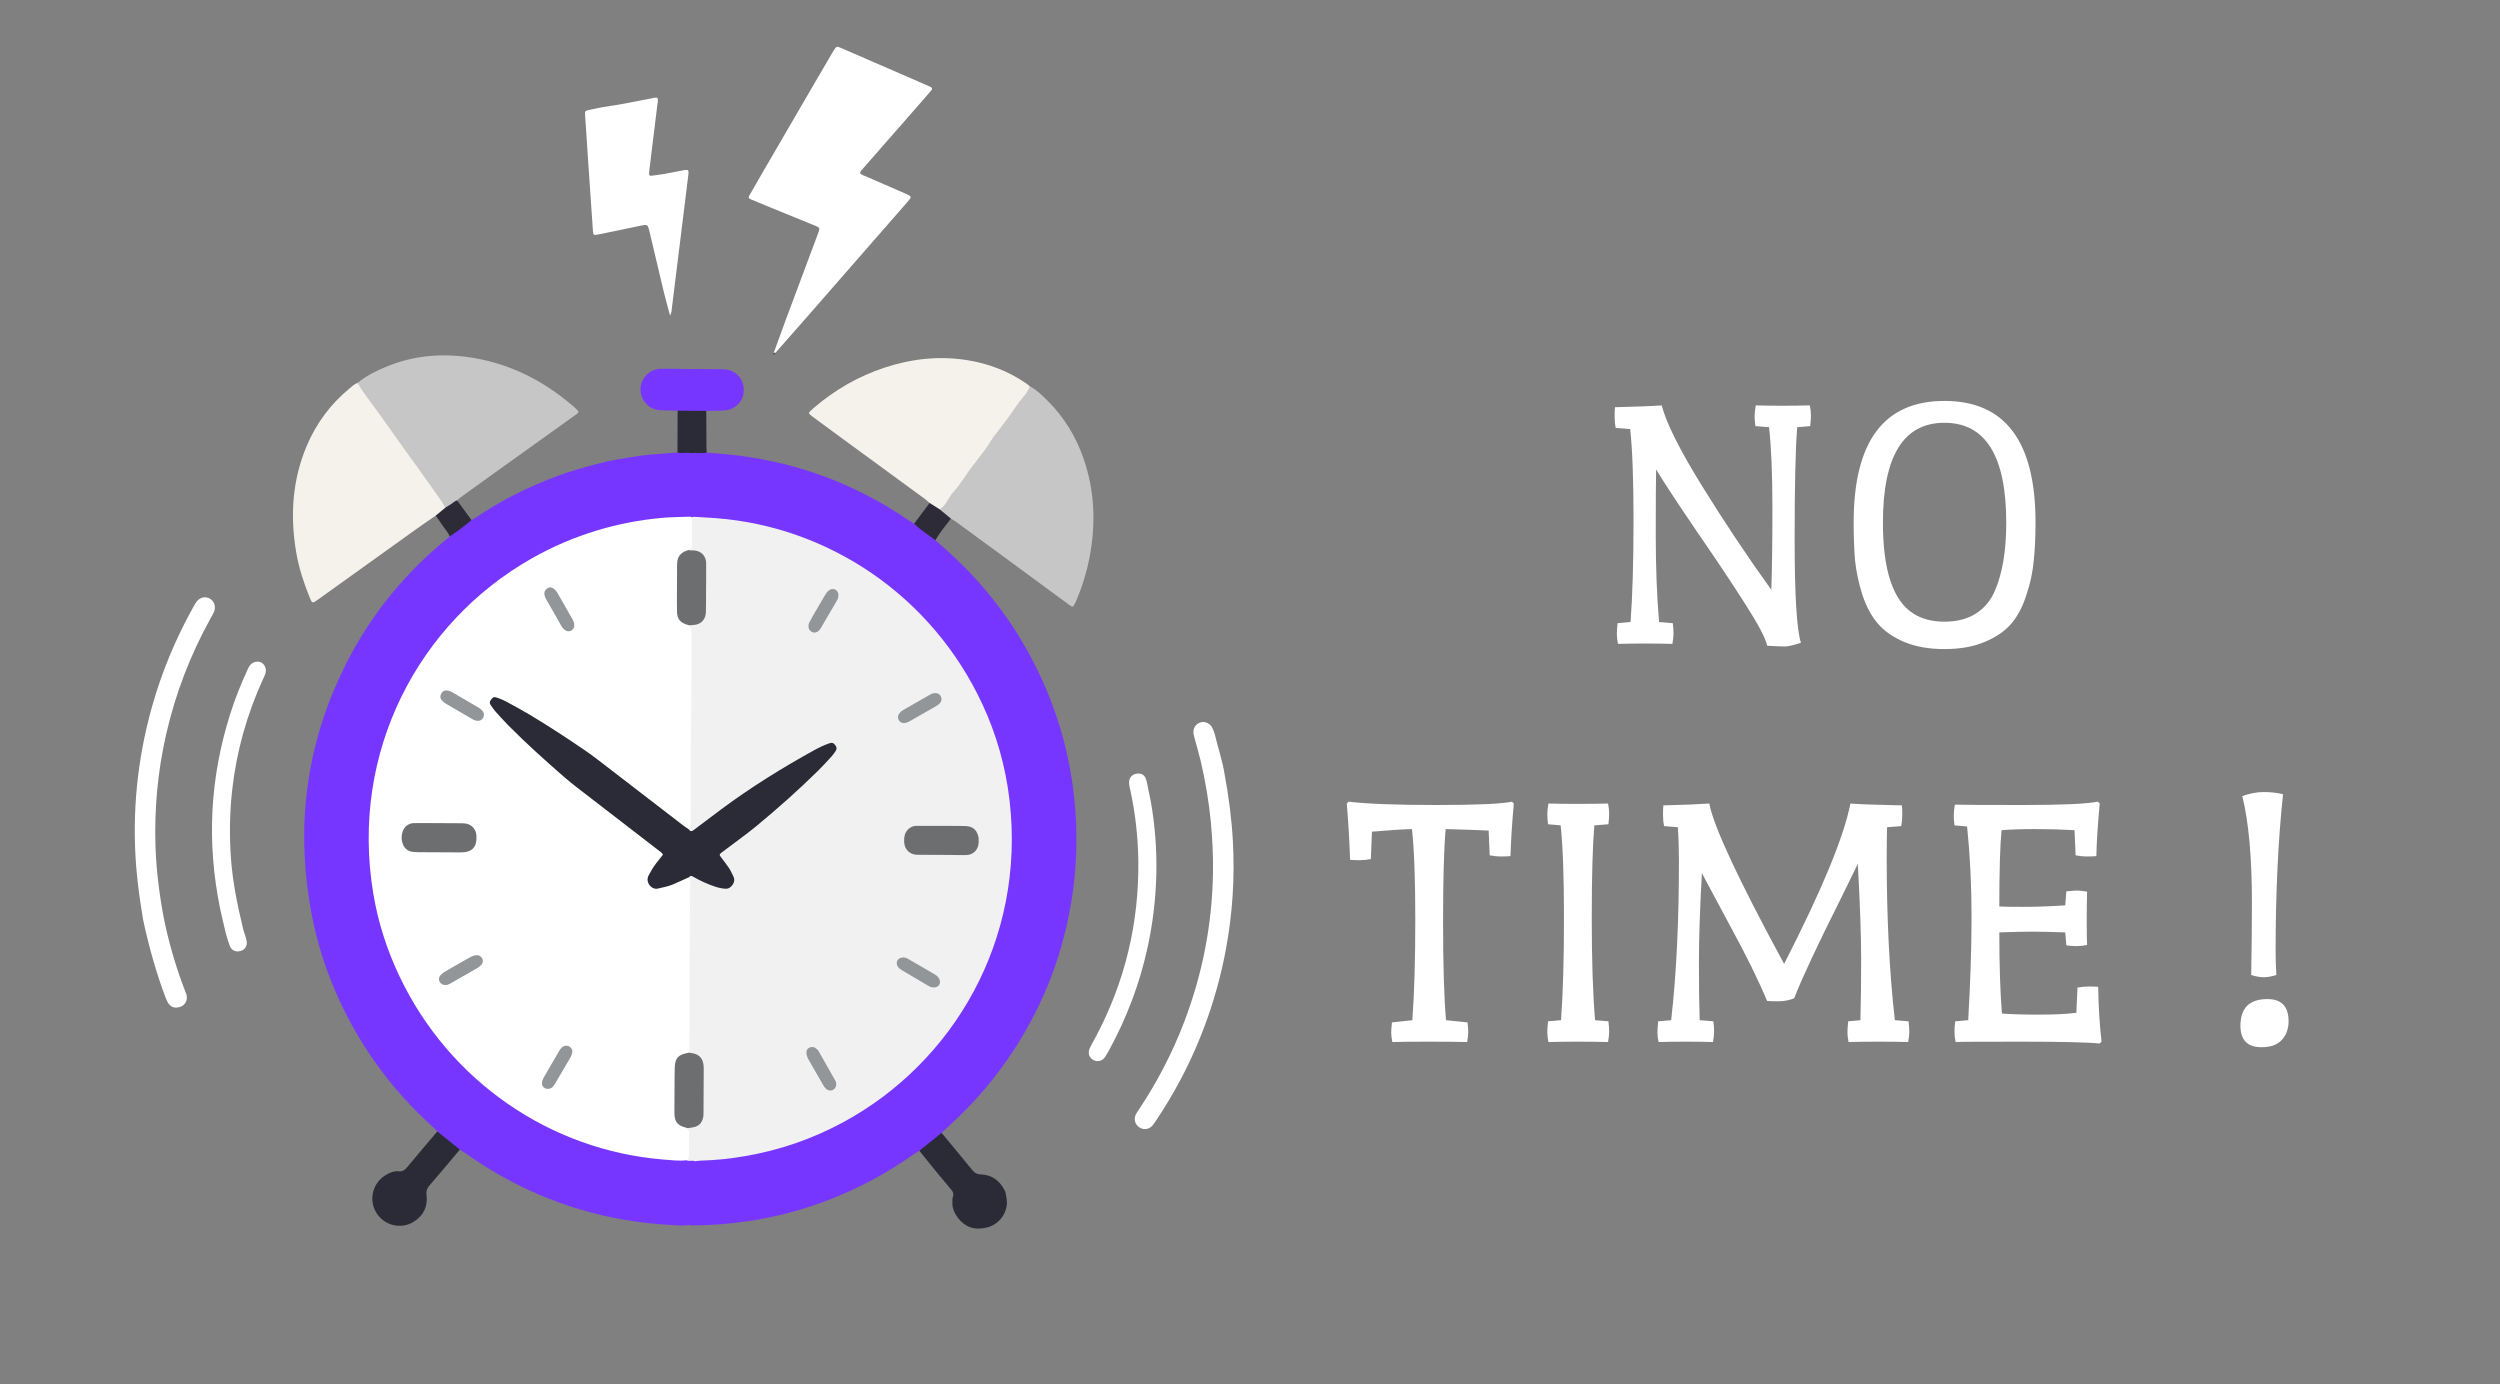 <svg width="540" height="299" viewBox="0 0 540 299" fill="none" xmlns="http://www.w3.org/2000/svg">
<rect x="0" y="0" width="540" height="299" fill="#808080" stroke="none"/>
<g clip-path="url(#clip0_302_3996)">
<path d="M198.588 248.557C198.184 248.808 197.766 249.038 197.379 249.311C191.546 253.447 185.289 256.792 178.609 259.325C173.182 261.385 167.59 262.865 161.849 263.732C157.7 264.358 153.519 264.68 149.32 264.683C149.166 264.684 149.011 264.622 148.857 264.588C148.261 264.126 148.058 263.497 148.062 262.77C148.078 259.38 148.041 255.992 148.143 252.603C148.174 251.564 148.538 250.738 149.643 250.435C151.693 249.735 153.854 250.054 155.96 249.788C164.41 248.729 172.536 246.631 180.164 242.741C191.172 237.129 200.098 229.17 206.802 218.823C215.49 205.411 219.082 190.67 217.601 174.725C216.362 161.403 211.694 149.375 203.405 138.906C191.942 124.428 177.028 115.705 158.702 113.001C156.494 112.676 154.272 112.433 152.036 112.37C151.242 112.347 150.433 112.335 149.717 111.892C149.213 111.523 148.924 111.003 148.912 110.405C148.817 106.183 148.686 101.958 149.018 97.738C150.232 96.951 151.445 96.991 152.65 97.764C154.975 97.979 157.31 98.124 159.625 98.421C172.776 100.097 184.845 104.669 195.836 112.094C196.363 112.449 196.913 112.767 197.453 113.103C199.326 113.854 201.073 114.766 202.035 116.683C204.931 119.193 207.758 121.776 210.357 124.603C217.384 132.247 222.822 140.883 226.661 150.536C229.012 156.452 230.665 162.559 231.587 168.845C233.076 178.999 232.764 189.112 230.571 199.152C228.411 209.035 224.561 218.216 219.058 226.695C215.129 232.751 210.484 238.213 205.129 243.057C204.538 243.591 203.968 244.149 203.389 244.696C202.411 246.757 200.804 248.031 198.592 248.554L198.588 248.557Z" fill="#7636FF"/>
<path d="M150.082 250.837C149.88 250.901 149.682 250.972 149.478 251.025C149.064 251.133 148.874 251.414 148.836 251.821C148.81 252.084 148.763 252.346 148.763 252.607C148.735 256.079 148.705 259.551 148.699 263.023C148.698 263.546 148.803 264.069 148.855 264.591C147.533 264.821 146.203 264.66 144.884 264.59C131.554 263.881 119.081 260.243 107.499 253.571C105.194 252.243 102.974 250.787 100.792 249.272C100.314 248.94 99.817 248.632 99.33 248.314C97.224 247.608 95.51 246.413 94.457 244.395C94.162 244.091 93.883 243.767 93.569 243.485C84.156 235.043 77.011 224.978 72.098 213.329C69.565 207.322 67.839 201.076 66.82 194.643C63.971 176.693 66.579 159.569 74.769 143.347C80.091 132.803 87.408 123.837 96.557 116.374C96.763 116.206 96.966 116.034 97.169 115.864C98.287 114.099 99.829 112.9 101.853 112.342C102.172 112.154 102.5 111.979 102.806 111.772C108.373 108.005 114.346 105.029 120.648 102.719C123.338 101.732 126.099 100.966 128.87 100.221C132.012 99.378 135.211 98.896 138.413 98.433C140.561 98.121 142.743 98.043 144.911 97.858C145.385 97.817 145.859 97.77 146.333 97.727C147.284 97.253 148.23 96.824 149.102 97.871C149.459 98.239 149.518 98.668 149.513 99.181C149.48 102.841 149.5 106.501 149.469 110.16C149.464 110.729 149.57 111.207 149.934 111.63C149.831 111.892 149.624 112.032 149.371 112.119C144.378 112.324 139.418 112.73 134.512 113.807C121.66 116.623 110.522 122.581 101.104 131.759C89.717 142.858 83.054 156.372 80.848 172.071C79.995 178.145 80.114 184.247 80.902 190.369C82.241 200.761 85.742 210.347 91.591 218.953C104.682 238.214 122.933 248.611 146.213 250.037C146.903 250.078 147.594 250.068 148.287 250.123C148.866 250.414 149.736 249.977 150.087 250.84L150.082 250.837Z" fill="#7636FF"/>
<path d="M167.127 76.215C168.056 73.666 168.971 71.114 169.916 68.574C172.123 62.642 174.345 56.715 176.562 50.786C176.656 50.535 176.755 50.291 176.839 50.038C177.083 49.292 177.041 49.154 176.27 48.837C172.927 47.458 169.578 46.099 166.23 44.731C164.901 44.187 163.572 43.65 162.249 43.09C161.649 42.836 161.597 42.683 161.915 42.128C163.025 40.19 164.143 38.255 165.263 36.324C168.469 30.805 171.678 25.288 174.889 19.773C176.494 17.015 178.108 14.261 179.718 11.507C179.826 11.323 179.935 11.14 180.048 10.96C180.681 9.958 180.691 9.937 181.828 10.43C187.291 12.796 192.751 15.175 198.212 17.549C199.138 17.951 200.065 18.353 200.985 18.771C201.389 18.955 201.443 19.186 201.171 19.513C200.661 20.124 200.135 20.726 199.609 21.326C195.195 26.367 190.781 31.407 186.37 36.448C186.128 36.726 185.835 36.972 185.757 37.369C186.095 37.833 186.646 37.926 187.122 38.135C189.946 39.374 192.779 40.59 195.602 41.834C197.012 42.456 197.009 42.477 195.989 43.645C188.646 52.055 181.3 60.468 173.951 68.875C171.817 71.316 169.666 73.742 167.523 76.176C167.406 76.335 167.273 76.348 167.125 76.217L167.127 76.215Z" fill="white"/>
<path d="M222.446 83.435C223.966 84.254 225.18 85.459 226.379 86.66C229.933 90.224 232.467 94.425 234.098 99.187C236.432 106.001 236.712 112.939 235.417 119.979C234.799 123.344 233.807 126.594 232.47 129.742C232.304 130.131 232.103 130.506 231.888 130.872C231.81 131.005 231.64 131.074 231.469 130.981C231.33 130.904 231.191 130.827 231.062 130.732C225.744 126.827 220.427 122.917 215.107 119.013C212.191 116.872 209.27 114.735 206.346 112.603C206.047 112.385 205.715 112.217 205.395 112.025C204.032 111.986 203.233 111.252 202.883 109.968C203.436 108.571 204.41 107.429 205.284 106.249C210.58 99.092 215.753 91.846 221.077 84.709C221.458 84.199 221.786 83.642 222.444 83.436L222.446 83.435Z" fill="#C6C6C6"/>
<path d="M94.131 111.363C92.824 112.265 91.502 113.151 90.209 114.076C83.041 119.206 75.883 124.346 68.719 129.484C67.461 130.386 67.43 130.385 66.866 128.991C65.61 125.881 64.562 122.699 63.995 119.39C62.636 111.474 63.107 103.722 66.28 96.246C68.354 91.357 71.45 87.235 75.541 83.86C76.07 83.422 76.573 82.935 77.246 82.704C77.89 82.804 78.233 83.287 78.575 83.762C84.276 91.69 89.935 99.648 95.632 107.58C96.066 108.183 96.481 108.81 96.437 109.613C96.065 110.719 95.396 111.435 94.133 111.363L94.131 111.363Z" fill="#F4F2EB"/>
<path d="M96.17 109.677C95.808 108.842 95.279 108.114 94.749 107.379C93.136 105.141 91.559 102.875 89.955 100.628C89.03 99.331 88.075 98.054 87.15 96.757C85.485 94.424 83.837 92.076 82.17 89.747C81.181 88.365 80.176 86.993 79.159 85.633C78.46 84.697 77.808 83.732 77.245 82.707C79.014 81.223 81.058 80.215 83.16 79.322C89.519 76.624 96.116 76.181 102.851 77.413C109.558 78.641 115.59 81.429 121.035 85.511C122.054 86.275 123.036 87.095 124.016 87.909C124.373 88.206 124.679 88.564 124.973 88.859C124.834 89.357 124.463 89.507 124.17 89.718C117.652 94.394 111.13 99.061 104.608 103.732C102.837 105.002 101.074 106.277 99.312 107.558C99.103 107.711 98.927 107.91 98.735 108.09C98.25 109.216 97.544 109.986 96.17 109.677Z" fill="#C6C6C6"/>
<path d="M222.446 83.435C222.096 84.397 221.501 85.221 220.84 85.975C220.384 86.495 219.964 87.034 219.584 87.609C218.067 89.908 216.395 92.089 214.68 94.242C214.613 94.325 214.549 94.409 214.495 94.501C213.231 96.655 211.667 98.607 210.139 100.558C208.702 102.392 207.596 104.46 206 106.18C205.396 106.833 204.966 107.652 204.482 108.414C204.077 109.05 203.608 109.613 202.971 110.023C201.817 110.244 201.128 109.728 200.8 108.644C200.436 108.335 200.091 108.003 199.707 107.722C193.87 103.446 188.028 99.179 182.187 94.906C179.955 93.273 177.728 91.632 175.499 89.991C175.285 89.834 175.077 89.668 174.888 89.485C174.71 89.311 174.72 89.097 174.89 88.924C175.148 88.659 175.421 88.405 175.703 88.163C180.279 84.248 185.383 81.269 191.123 79.389C196.927 77.486 202.838 76.826 208.894 77.789C213.475 78.516 217.718 80.136 221.566 82.751C221.873 82.959 222.149 83.206 222.441 83.436L222.446 83.435Z" fill="#F4F2EB"/>
<path d="M144.734 68.157C144.259 66.374 143.801 64.792 143.414 63.192C142.366 58.851 141.347 54.502 140.321 50.154C139.915 48.436 139.918 48.429 138.239 48.776C135.48 49.345 132.724 49.925 129.968 50.498C129.552 50.583 129.135 50.668 128.715 50.728C128.325 50.782 128.127 50.612 128.098 50.195C127.918 47.651 127.747 45.108 127.571 42.562C127.379 39.752 127.185 36.945 126.995 34.134C126.784 31.007 126.574 27.878 126.375 24.75C126.33 24.037 126.415 23.917 127.117 23.769C128.469 23.487 129.82 23.178 131.186 22.989C134.295 22.558 137.353 21.867 140.435 21.305C140.948 21.212 141.453 21.034 141.976 21.117C142.226 21.689 142.038 22.211 141.976 22.728C141.44 27.161 140.894 31.593 140.351 36.025C140.299 36.446 140.238 36.867 140.205 37.292C140.162 37.845 140.298 38.011 140.797 37.952C141.692 37.844 142.59 37.726 143.477 37.569C144.941 37.31 146.397 37.002 147.862 36.738C148.636 36.599 148.795 36.758 148.701 37.59C148.495 39.386 148.265 41.178 148.043 42.972C147.072 50.834 146.098 58.693 145.124 66.552C145.067 67.017 145.093 67.5 144.734 68.152L144.734 68.157Z" fill="white"/>
<path d="M30.913 198.638C30.363 195.359 29.737 191.266 29.412 187.121C28.499 175.382 29.672 163.861 32.863 152.539C34.98 145.029 37.98 137.885 41.776 131.071C41.982 130.7 42.19 130.323 42.446 129.986C43.209 128.98 44.416 128.732 45.408 129.35C46.322 129.92 46.675 131.081 46.224 132.154C46.039 132.594 45.792 133.008 45.559 133.425C41.133 141.378 37.897 149.785 35.876 158.666C34.074 166.594 33.328 174.622 33.58 182.74C33.682 186.034 33.987 189.316 34.444 192.586C34.805 195.173 35.226 197.743 35.8 200.284C36.871 205.01 38.271 209.639 40.019 214.159C40.077 214.309 40.161 214.446 40.213 214.596C40.747 216.164 39.841 217.524 38.196 217.637C37.292 217.7 36.661 217.261 36.241 216.515C35.981 216.054 35.79 215.551 35.605 215.054C33.88 210.464 32.145 204.548 30.911 198.632L30.913 198.638Z" fill="white"/>
<path d="M264.471 166.971C265.374 171.839 266.029 176.734 266.301 181.686C266.734 189.59 266.231 197.428 264.768 205.198C262.924 214.996 259.688 224.314 255.034 233.133C253.418 236.198 251.637 239.16 249.713 242.035C249.477 242.389 249.253 242.755 248.978 243.077C248.224 243.959 247.039 244.131 246.107 243.52C245.168 242.905 244.84 241.744 245.344 240.714C245.507 240.381 245.727 240.075 245.933 239.767C249.934 233.766 253.248 227.408 255.813 220.666C259.767 210.27 261.851 199.508 262.007 188.381C262.058 184.816 261.886 181.261 261.554 177.707C261.13 173.192 260.379 168.737 259.338 164.331C258.96 162.727 258.481 161.145 258.054 159.553C257.958 159.194 257.849 158.833 257.8 158.465C257.641 157.308 258.289 156.319 259.373 156.019C260.312 155.76 261.429 156.293 261.883 157.261C262.106 157.741 262.309 158.244 262.433 158.758C263.081 161.504 264.007 164.179 264.471 166.971Z" fill="white"/>
<path d="M248.61 173.305C250.374 183.451 250.18 194.116 247.859 204.746C246.157 212.548 243.337 219.922 239.521 226.922C239.24 227.435 238.953 227.951 238.608 228.419C238.018 229.211 237.037 229.414 236.192 228.974C235.291 228.504 234.908 227.507 235.34 226.522C235.678 225.746 236.124 225.015 236.527 224.265C242.992 212.196 246.089 199.312 245.872 185.618C245.79 180.548 245.209 175.542 244.127 170.589C244.025 170.122 243.898 169.65 243.877 169.178C243.816 167.908 244.678 167.053 245.944 167.082C246.647 167.098 247.167 167.431 247.45 168.072C247.597 168.408 247.68 168.779 247.759 169.141C248.012 170.339 248.252 171.54 248.612 173.305L248.61 173.305Z" fill="white"/>
<path d="M47.574 196.394C44.572 181.845 45.397 167.976 49.701 154.295C50.74 150.991 52.025 147.779 53.479 144.636C53.591 144.393 53.7 144.149 53.841 143.924C54.368 143.067 55.46 142.69 56.325 143.051C57.169 143.402 57.635 144.489 57.331 145.481C57.206 145.885 57.009 146.268 56.831 146.655C53.344 154.265 51.103 162.224 50.162 170.546C49.612 175.423 49.533 180.301 49.871 185.203C50.233 190.433 51.279 195.533 52.507 200.608C52.721 201.485 53.091 202.328 53.268 203.209C53.522 204.452 52.709 205.421 51.46 205.5C50.615 205.553 49.934 205.134 49.62 204.268C49.294 203.368 48.992 202.455 48.761 201.528C48.3 199.668 47.895 197.793 47.573 196.399L47.574 196.394Z" fill="white"/>
<path d="M146.363 88.705C145.2 88.676 144.034 88.657 142.871 88.616C141.221 88.56 139.888 87.89 139.014 86.464C137.211 83.524 139.264 79.757 142.729 79.657C144.105 79.618 145.484 79.675 146.86 79.684C149.879 79.707 152.899 79.722 155.917 79.751C156.338 79.754 156.767 79.776 157.179 79.863C159.147 80.277 160.833 82.003 160.636 84.713C160.48 86.865 158.557 88.593 156.353 88.664C155.085 88.705 153.817 88.723 152.547 88.753C150.478 89.63 148.413 89.778 146.36 88.704L146.363 88.705Z" fill="#7636FF"/>
<path d="M217.158 257.415C217.348 258.453 217.619 259.472 217.431 260.557C217.046 262.796 215.356 264.628 213.141 265.147C211.992 265.416 210.868 265.491 209.702 265.129C207.392 264.408 205.475 261.606 205.735 259.563C205.755 259.41 205.711 259.248 205.697 259.09C205.754 258.833 205.806 258.572 205.874 258.318C206.01 257.807 205.835 257.406 205.503 257.016C204.242 255.523 202.991 254.022 201.754 252.508C200.685 251.201 199.64 249.875 198.583 248.556C200.182 247.27 201.78 245.984 203.38 244.698C205.603 247.384 207.837 250.061 210.038 252.765C210.542 253.384 211.06 253.655 211.9 253.68C213.928 253.74 215.516 254.72 216.618 256.441C216.817 256.751 216.976 257.087 217.154 257.411L217.158 257.415Z" fill="#2B2B37"/>
<path d="M94.455 244.395C96.079 245.702 97.703 247.008 99.328 248.314C97.136 250.912 94.962 253.525 92.741 256.098C92.214 256.708 92.021 257.261 92.126 258.097C92.438 260.591 91.491 262.584 89.34 263.913C86.577 265.618 82.952 264.703 81.27 261.926C79.593 259.156 80.477 255.538 83.263 253.845C84.135 253.314 85.076 252.884 86.117 252.999C86.988 253.095 87.478 252.684 87.986 252.072C90.121 249.495 92.293 246.952 94.453 244.396L94.455 244.395Z" fill="#2B2B37"/>
<path d="M146.363 88.705C148.425 88.722 150.488 88.738 152.55 88.755C152.564 91.286 152.574 93.818 152.593 96.351C152.596 96.824 152.629 97.296 152.649 97.771C151.472 98.006 150.281 97.728 149.101 97.866C148.186 97.648 147.242 98.032 146.332 97.722C146.343 94.717 146.353 91.713 146.364 88.708L146.363 88.705Z" fill="#2B2B37"/>
<path d="M200.804 108.643C201.528 109.102 202.252 109.562 202.975 110.022C203.781 110.689 204.587 111.356 205.395 112.023C204.225 113.542 203.006 115.026 202.033 116.686C200.511 115.483 198.824 114.497 197.451 113.105C198.569 111.618 199.687 110.132 200.804 108.643Z" fill="#2C2B37"/>
<path d="M96.17 109.677C96.596 109.411 97.025 109.146 97.45 108.874C97.874 108.606 98.221 108.213 98.734 108.087C99.772 109.504 100.812 110.922 101.85 112.338C100.345 113.589 98.796 114.778 97.167 115.862C96.745 114.902 96.01 114.15 95.44 113.287C95.012 112.639 94.567 112.003 94.131 111.361C94.81 110.8 95.49 110.236 96.171 109.675L96.17 109.677Z" fill="#2C2B37"/>
<path d="M167.127 76.215C167.259 76.202 167.392 76.186 167.524 76.173C167.485 76.265 167.462 76.371 167.403 76.45C167.315 76.566 167.187 76.728 167.039 76.597C166.905 76.477 166.992 76.322 167.127 76.217L167.127 76.215Z" fill="#405C61"/>
<path d="M150.081 250.836C149.799 250.663 149.49 250.716 149.186 250.734C148.879 250.75 148.572 250.78 148.289 250.615C148.1 248.246 147.982 245.881 148.473 243.527C151.219 242.668 151.443 240.541 151.355 238.104C151.276 235.932 151.267 233.748 151.37 231.571C151.451 229.852 150.992 228.528 149.171 227.997C148.864 227.908 148.634 227.661 148.48 227.363C148.049 224.564 148.278 221.747 148.279 218.939C148.288 209.903 148.392 200.867 148.385 191.832C148.383 191.138 148.423 190.45 148.491 189.764C148.768 188.57 149.581 188.785 150.352 189.118C151.718 189.709 153.035 190.412 154.466 190.851C155.078 191.039 155.694 191.222 156.337 191.215C157.582 191.202 158.071 190.53 157.675 189.331C157.32 188.256 156.621 187.366 155.998 186.44C154.85 184.735 154.87 184.246 156.477 182.986C160.244 180.035 164.133 177.243 167.677 174.01C171.45 170.568 175.332 167.243 178.76 163.445C179.244 162.91 180.271 162.294 179.614 161.487C179.075 160.826 178.219 161.568 177.595 161.861C173.641 163.722 169.998 166.132 166.271 168.396C161.035 171.577 156.134 175.234 151.263 178.938C150.924 179.197 150.593 179.472 150.199 179.636C149.401 179.967 148.728 179.964 148.495 178.921C148.524 164.318 148.586 149.717 148.695 135.118C148.896 134.696 149.282 134.505 149.698 134.42C151.369 134.08 151.855 132.927 151.867 131.391C151.884 128.43 151.88 125.469 151.888 122.509C151.892 120.48 151.61 120.173 149.593 119.48C149.189 119.34 148.776 119.226 148.644 118.741C148.845 117.103 148.784 115.455 148.799 113.81C148.806 113.079 148.699 112.3 149.333 111.723C149.529 111.692 149.728 111.661 149.925 111.63C151.513 111.729 153.104 111.806 154.692 111.927C178.789 113.767 201.22 128.528 212.187 152.089C215.266 158.704 217.227 165.657 218.065 172.895C221.564 203.043 205.914 229.521 182.145 242.398C175.499 245.999 168.452 248.423 161.003 249.713C157.803 250.267 154.585 250.619 151.339 250.697C150.916 250.706 150.497 250.789 150.075 250.838L150.081 250.836Z" fill="#F1F1F1"/>
<path d="M148.533 243.687C148.929 244.3 148.816 245.005 148.832 245.668C148.861 247.021 148.782 248.376 148.785 249.732C148.787 250.152 148.655 250.434 148.289 250.618C146.588 250.808 144.899 250.592 143.209 250.453C119.098 248.477 97.107 233.744 86.223 210.74C83.547 205.084 81.651 199.16 80.625 192.981C75.529 162.29 90.567 134.428 114.77 120.664C119.265 118.108 123.982 116.077 128.938 114.579C133.488 113.203 138.125 112.304 142.851 111.871C144.912 111.682 146.988 111.68 149.058 111.601C149.151 111.599 149.247 111.68 149.342 111.723C149.565 113.231 149.38 114.749 149.455 116.262C149.475 116.678 149.478 117.098 149.48 117.516C149.48 118.076 149.319 118.548 148.764 118.801C146.6 120.522 146.815 122.94 146.842 125.317C146.864 127.176 146.931 129.04 146.843 130.897C146.771 132.39 147.039 133.636 148.447 134.419C148.679 134.547 148.818 134.794 148.869 135.068C149.232 135.487 149.367 135.953 149.362 136.526C149.327 142.134 149.329 147.744 149.301 153.352C149.285 156.581 149.213 159.81 149.196 163.039C149.178 167.06 149.195 171.08 149.191 175.103C149.19 176.161 149.173 177.221 149.157 178.277C149.152 178.619 148.971 178.878 148.732 179.1C147.921 179.494 147.439 178.856 146.922 178.471C142.064 174.846 137.251 171.158 132.502 167.392C125.188 161.591 117.372 156.576 109.184 152.123C108.481 151.741 107.526 150.89 106.912 151.634C106.276 152.405 107.342 153.148 107.86 153.732C111.041 157.318 114.588 160.535 118.115 163.773C124.828 169.934 132.304 175.14 139.432 180.783C140.391 181.54 141.358 182.289 142.336 183.024C143.722 184.066 143.771 184.614 142.77 186.091C142.117 187.055 141.288 187.909 140.872 189.028C140.27 190.645 140.859 191.392 142.558 191.167C144.108 190.963 145.519 190.34 146.933 189.722C147.541 189.456 148.154 188.994 148.87 189.474C149.204 190.401 149.065 191.371 149.066 192.314C149.066 196.651 148.991 200.99 148.97 205.329C148.951 209.243 148.977 213.157 148.967 217.071C148.96 220.139 148.932 223.207 148.904 226.274C148.9 226.642 148.828 227.009 148.786 227.375C148.747 227.474 148.715 227.612 148.631 227.645C146.394 228.578 146.274 230.496 146.323 232.521C146.377 234.847 146.362 237.177 146.292 239.503C146.249 240.972 146.479 242.249 147.973 242.954C148.255 243.088 148.46 243.359 148.538 243.689L148.533 243.687Z" fill="white"/>
<path d="M148.865 189.471C147.704 189.99 146.544 190.516 145.379 191.027C144.348 191.477 143.239 191.645 142.16 191.923C140.716 192.295 139.352 190.557 140.079 189.145C140.544 188.242 141.047 187.371 141.663 186.566C142.171 185.9 142.695 185.244 143.199 184.604C142.936 184.09 142.49 183.871 142.116 183.582C136.304 179.094 130.484 174.616 124.674 170.125C123.663 169.345 122.669 168.541 121.709 167.702C117.659 164.169 113.661 160.579 109.873 156.762C108.863 155.744 107.904 154.671 106.949 153.6C106.598 153.206 106.324 152.741 106.004 152.318C105.703 151.917 105.741 151.552 106.039 151.16C106.491 150.565 106.668 150.459 107.381 150.704C108.033 150.929 108.684 151.181 109.288 151.509C111.064 152.474 112.841 153.44 114.576 154.479C118.549 156.859 122.423 159.393 126.246 162.008C127.211 162.668 128.161 163.355 129.088 164.068C135.249 168.803 141.401 173.547 147.558 178.285C147.934 178.575 148.338 178.827 148.729 179.095C148.997 179.506 149.296 179.694 149.763 179.34C151.752 177.832 153.744 176.329 155.745 174.839C162.145 170.076 168.909 165.885 175.886 162.029C176.912 161.463 177.967 160.963 179.068 160.573C179.758 160.329 180.043 160.453 180.444 160.993C180.73 161.376 180.798 161.766 180.526 162.172C180.259 162.568 179.997 162.976 179.676 163.326C178.67 164.423 177.673 165.531 176.611 166.571C172.361 170.74 167.915 174.697 163.319 178.481C161.311 180.133 159.188 181.642 157.114 183.216C156.692 183.538 156.258 183.844 155.842 184.172C155.341 184.566 155.345 184.642 155.754 185.184C156.33 185.948 156.93 186.696 157.458 187.49C157.81 188.016 158.056 188.613 158.353 189.176C158.818 190.065 158.584 190.813 157.916 191.489C157.601 191.808 157.244 191.979 156.781 191.965C155.974 191.941 155.202 191.76 154.444 191.508C152.774 190.953 151.183 190.22 149.663 189.334C149.353 189.154 149.072 189.104 148.863 189.476L148.865 189.471Z" fill="#2B2B37"/>
<path d="M148.866 135.064C148.661 135.008 148.453 134.961 148.254 134.89C146.876 134.402 146.269 133.632 146.239 132.183C146.202 130.273 146.223 128.36 146.228 126.449C146.231 124.963 146.245 123.476 146.25 121.99C146.253 121.053 146.446 120.194 147.197 119.55C147.652 119.161 148.201 118.967 148.763 118.796C149.118 118.967 149.495 118.86 149.862 118.886C151.456 118.995 152.513 120.069 152.531 121.681C152.556 123.804 152.517 125.926 152.506 128.049C152.498 129.428 152.52 130.809 152.477 132.189C152.434 133.592 151.67 134.605 150.44 134.9C149.933 135.022 149.394 135.013 148.868 135.064L148.866 135.064Z" fill="#6D6E70"/>
<path d="M211.374 180.901C211.375 181.179 211.433 181.716 211.371 182.238C211.202 183.686 210.147 184.66 208.695 184.689C207.369 184.717 206.039 184.673 204.709 184.663C202.637 184.649 200.566 184.63 198.492 184.634C197.898 184.636 197.32 184.605 196.789 184.316C195.555 183.64 195.229 182.557 195.302 181.218C195.374 179.902 195.935 179.003 197.155 178.509C197.567 178.344 197.992 178.381 198.415 178.381C200.806 178.382 203.197 178.387 205.587 178.393C206.437 178.395 207.287 178.399 208.137 178.413C208.455 178.418 208.776 178.423 209.09 178.473C210.319 178.678 211.07 179.422 211.37 180.905L211.374 180.901Z" fill="#6D6E70"/>
<path d="M148.533 243.687C148.433 243.654 148.334 243.616 148.231 243.59C146.323 243.122 145.678 242.317 145.67 240.356C145.665 238.874 145.682 237.392 145.693 235.909C145.705 234.162 145.702 232.416 145.742 230.67C145.79 228.591 146.446 227.838 148.471 227.444C148.574 227.423 148.675 227.395 148.78 227.372C149.091 227.42 149.404 227.457 149.713 227.52C150.93 227.765 151.694 228.525 151.915 229.736C151.982 230.101 152.008 230.477 152.006 230.846C151.996 233.98 151.979 237.115 151.958 240.25C151.954 240.622 151.969 241.004 151.888 241.362C151.653 242.428 151.05 243.191 149.946 243.451C149.483 243.559 149.005 243.61 148.535 243.685L148.533 243.687Z" fill="#6D6E70"/>
<path d="M176.133 136.624C175.539 136.721 174.891 136.325 174.717 135.777C174.563 135.297 174.61 134.832 174.847 134.389C175.122 133.875 175.392 133.355 175.683 132.85C176.483 131.472 177.292 130.097 178.1 128.725C178.368 128.269 178.64 127.814 179.088 127.494C179.924 126.894 180.984 127.353 181.088 128.387C181.114 128.643 181.069 128.914 181.011 129.169C180.964 129.372 180.867 129.57 180.759 129.753C179.61 131.727 178.46 133.699 177.295 135.665C177.021 136.129 176.657 136.517 176.128 136.622L176.133 136.624Z" fill="#929699"/>
<path d="M201.469 149.782C202.354 149.583 202.916 149.821 203.218 150.43C203.491 150.982 203.391 151.544 202.892 152.015C202.663 152.232 202.395 152.413 202.121 152.571C200.282 153.633 198.436 154.686 196.589 155.733C196.316 155.889 196.023 156.033 195.721 156.118C195.072 156.302 194.487 156.089 194.174 155.604C193.853 155.107 193.901 154.494 194.344 153.988C194.55 153.752 194.797 153.532 195.066 153.376C196.994 152.257 198.932 151.154 200.872 150.051C201.1 149.921 201.353 149.832 201.466 149.781L201.469 149.782Z" fill="#929699"/>
<path d="M180.585 233.791C180.732 234.46 180.497 235.068 180.005 235.365C179.489 235.673 178.886 235.611 178.4 235.152C178.174 234.937 177.981 234.672 177.823 234.401C176.758 232.565 175.707 230.719 174.646 228.878C174.404 228.458 174.252 228.01 174.196 227.528C174.143 227.074 174.259 226.682 174.639 226.406C175.082 226.084 175.694 226.053 176.131 226.363C176.385 226.545 176.646 226.765 176.8 227.028C178.02 229.143 179.217 231.27 180.418 233.396C180.495 233.534 180.542 233.688 180.584 233.789L180.585 233.791Z" fill="#929699"/>
<path d="M194.829 206.829C195.283 206.736 195.73 206.876 196.153 207.122C198.075 208.239 200 209.353 201.921 210.475C202.337 210.72 202.69 211.035 202.897 211.488C203.309 212.388 202.793 213.245 201.814 213.295C201.315 213.322 200.875 213.152 200.459 212.908C198.587 211.806 196.719 210.699 194.852 209.589C194.488 209.372 194.138 209.132 193.91 208.756C193.403 207.916 193.827 206.984 194.824 206.83L194.829 206.829Z" fill="#929698"/>
<path d="M89.175 177.797C89.918 177.79 90.662 177.776 91.405 177.779C94.008 177.788 96.613 177.801 99.216 177.82C99.641 177.822 100.069 177.819 100.491 177.87C101.84 178.035 102.808 179.073 102.902 180.429C103.081 182.955 102.006 184.127 99.501 184.119C96.473 184.11 93.443 184.093 90.415 184.074C90.044 184.073 89.671 184.063 89.3 184.026C88.192 183.918 87.381 183.348 87.011 182.309C86.642 181.279 86.655 180.207 87.151 179.209C87.556 178.393 88.265 177.945 89.175 177.797Z" fill="#6D6E70"/>
<path d="M124.003 134.578C124.151 135.381 123.925 135.899 123.384 136.208C122.924 136.47 122.383 136.414 121.917 136.005C121.681 135.798 121.459 135.554 121.303 135.284C120.162 133.312 119.035 131.332 117.919 129.348C117.765 129.076 117.655 128.766 117.598 128.461C117.487 127.883 117.709 127.424 118.2 127.098C118.666 126.788 119.175 126.801 119.666 127.205C119.946 127.435 120.207 127.721 120.39 128.034C121.506 129.96 122.599 131.898 123.689 133.838C123.843 134.113 123.94 134.418 124.008 134.579L124.003 134.578Z" fill="#929699"/>
<path d="M104.494 154.067C104.688 154.894 104.071 155.681 103.308 155.701C102.872 155.713 102.467 155.583 102.097 155.369C100.123 154.227 98.152 153.083 96.189 151.925C95.921 151.767 95.679 151.54 95.473 151.305C95.047 150.821 95.007 150.358 95.293 149.842C95.621 149.252 96.085 149.043 96.751 149.164C97.18 149.242 97.548 149.443 97.914 149.658C99.697 150.705 101.479 151.753 103.267 152.79C103.831 153.116 104.326 153.494 104.493 154.065L104.494 154.067Z" fill="#929699"/>
<path d="M96.612 212.728C95.863 212.862 95.311 212.629 95.001 212.113C94.698 211.612 94.769 211.021 95.261 210.528C95.556 210.234 95.908 209.98 96.271 209.771C97.964 208.791 99.671 207.838 101.364 206.862C101.83 206.594 102.311 206.389 102.846 206.333C103.426 206.274 103.89 206.525 104.154 207.029C104.406 207.51 104.314 207.975 103.994 208.363C103.764 208.641 103.469 208.89 103.157 209.073C101.24 210.19 99.31 211.289 97.38 212.385C97.106 212.541 96.803 212.645 96.612 212.728Z" fill="#929699"/>
<path d="M118.64 235.175C117.7 235.36 116.939 234.667 117.076 233.808C117.133 233.448 117.252 233.078 117.432 232.761C118.537 230.82 119.66 228.89 120.794 226.966C120.953 226.695 121.16 226.438 121.395 226.229C121.871 225.805 122.519 225.759 123.017 226.071C123.538 226.395 123.734 226.92 123.548 227.6C123.465 227.904 123.341 228.208 123.181 228.479C122.112 230.317 121.034 232.151 119.948 233.979C119.787 234.25 119.584 234.502 119.384 234.748C119.173 235.006 118.868 235.11 118.643 235.175L118.64 235.175Z" fill="#929699"/>
</g>
<path d="M382.601 127.4C382.761 122.92 382.841 117.053 382.841 109.8C382.841 102.547 382.601 96.707 382.121 92.28L379.161 92.04C379.054 91.187 379.001 90.467 379.001 89.88C379.001 89.24 379.081 88.467 379.241 87.56C380.948 87.613 382.894 87.64 385.081 87.64C387.321 87.64 389.268 87.613 390.921 87.56C391.081 88.36 391.161 89.08 391.161 89.72C391.161 90.307 391.108 91.08 391.001 92.04L388.201 92.28C387.828 96.6 387.641 104.733 387.641 116.68C387.641 128.573 388.094 135.96 389.001 138.84C387.401 139.373 386.228 139.64 385.481 139.64C384.788 139.64 383.534 139.587 381.721 139.48C381.348 137.827 379.774 134.84 377.001 130.52C374.228 126.147 370.761 120.947 366.601 114.92C362.494 108.893 359.534 104.387 357.721 101.4C357.668 103.693 357.641 108.36 357.641 115.4C357.641 122.44 357.881 128.76 358.361 134.36L361.321 134.6C361.428 135.453 361.481 136.2 361.481 136.84C361.481 137.427 361.401 138.173 361.241 139.08C359.534 139.027 357.561 139 355.321 139C353.081 139 351.134 139.027 349.481 139.08C349.321 138.28 349.241 137.587 349.241 137C349.241 136.36 349.294 135.56 349.401 134.6L352.201 134.36C352.628 128.6 352.841 121.32 352.841 112.52C352.841 103.667 352.601 97.053 352.121 92.68L349.001 92.44C348.841 91.693 348.761 90.867 348.761 89.96C348.761 89.053 348.788 88.387 348.841 87.96C353.374 87.853 356.734 87.72 358.921 87.56C359.934 91.4 362.814 97.16 367.561 104.84C372.308 112.52 377.321 120.04 382.601 127.4ZM400.392 112.84C400.392 95.347 406.926 86.6 419.992 86.6C433.112 86.6 439.672 95.347 439.672 112.84C439.672 116.04 439.539 118.84 439.272 121.24C439.059 123.64 438.526 126.093 437.672 128.6C436.872 131.107 435.779 133.16 434.392 134.76C433.006 136.36 431.086 137.667 428.632 138.68C426.232 139.693 423.352 140.2 419.992 140.2C416.686 140.2 413.806 139.693 411.352 138.68C408.952 137.667 407.059 136.36 405.672 134.76C404.286 133.16 403.166 131.107 402.312 128.6C401.512 126.093 400.979 123.64 400.712 121.24C400.499 118.84 400.392 116.04 400.392 112.84ZM413.272 132.52C415.086 133.693 417.326 134.28 419.992 134.28C422.712 134.28 424.979 133.693 426.792 132.52C428.659 131.347 430.046 129.667 430.952 127.48C432.552 123.693 433.352 118.84 433.352 112.92C433.352 98.52 428.899 91.32 419.992 91.32C411.139 91.32 406.712 98.52 406.712 112.92C406.712 123.213 408.899 129.747 413.272 132.52ZM312.263 179.08C311.89 183.24 311.703 189.933 311.703 199.16C311.703 208.333 311.916 215.4 312.343 220.36L316.983 220.84C317.09 221.693 317.143 222.387 317.143 222.92C317.143 223.4 317.063 224.12 316.903 225.08C314.983 225.027 312.21 225 308.583 225C305.01 225 302.396 225.027 300.743 225.08C300.583 224.28 300.503 223.613 300.503 223.08C300.503 222.547 300.556 221.8 300.663 220.84L305.063 220.36C305.49 214.653 305.703 207.427 305.703 198.68C305.703 189.88 305.463 183.347 304.983 179.08C302.903 179.133 300.023 179.32 296.343 179.64L296.103 185.56C295.25 185.72 294.45 185.8 293.703 185.8C292.956 185.8 292.263 185.773 291.623 185.72C291.463 181.347 291.223 177.293 290.903 173.56L291.303 173.16C295.25 173.64 301.57 173.88 310.263 173.88C318.956 173.88 324.396 173.64 326.583 173.16L326.983 173.56C326.61 177.667 326.37 181.453 326.263 184.92C325.623 184.973 324.93 185 324.183 185C323.49 185 322.69 184.92 321.783 184.76L321.543 179.4C319.303 179.293 316.21 179.187 312.263 179.08ZM344.379 178.28C344.005 182.6 343.819 189.293 343.819 198.36C343.819 207.427 344.059 214.76 344.539 220.36L347.419 220.6C347.525 221.453 347.579 222.2 347.579 222.84C347.579 223.427 347.499 224.173 347.339 225.08C345.472 225.027 343.312 225 340.859 225C338.405 225 336.272 225.027 334.459 225.08C334.299 224.28 334.219 223.587 334.219 223C334.219 222.36 334.272 221.56 334.379 220.6L337.179 220.36C337.605 214.6 337.819 207.267 337.819 198.36C337.819 189.4 337.579 182.707 337.099 178.28L334.379 178.04C334.272 177.187 334.219 176.467 334.219 175.88C334.219 175.24 334.299 174.467 334.459 173.56C336.325 173.613 338.485 173.64 340.939 173.64C343.392 173.64 345.525 173.613 347.339 173.56C347.499 174.36 347.579 175.08 347.579 175.72C347.579 176.307 347.525 177.08 347.419 178.04L344.379 178.28ZM410.809 173.96C410.863 174.387 410.889 175.053 410.889 175.96C410.889 176.867 410.809 177.693 410.649 178.44L407.609 178.68C407.556 180.173 407.529 182.387 407.529 185.32C407.529 198.387 408.116 210.067 409.289 220.36L412.249 220.6C412.356 221.453 412.409 222.2 412.409 222.84C412.409 223.427 412.329 224.173 412.169 225.08C410.303 225.027 408.143 225 405.689 225C403.236 225 401.103 225.027 399.289 225.08C399.129 224.28 399.049 223.587 399.049 223C399.049 222.36 399.103 221.56 399.209 220.6L401.849 220.36C401.956 216.52 402.009 212.147 402.009 207.24C402.009 202.28 401.769 195.4 401.289 186.6C400.756 187.72 399.423 190.44 397.289 194.76C392.543 204.2 389.289 211.16 387.529 215.64C386.463 216.067 385.316 216.28 384.089 216.28C382.916 216.28 382.116 216.253 381.689 216.2C379.823 211.72 377.156 206.307 373.689 199.96C370.276 193.56 368.249 189.773 367.609 188.6C367.183 196.173 366.969 202.6 366.969 207.88C366.969 213.107 367.023 217.267 367.129 220.36L370.089 220.6C370.196 221.453 370.249 222.2 370.249 222.84C370.249 223.427 370.169 224.173 370.009 225.08C368.303 225.027 366.329 225 364.089 225C361.849 225 359.903 225.027 358.249 225.08C358.089 224.28 358.009 223.587 358.009 223C358.009 222.36 358.063 221.56 358.169 220.6L360.969 220.36C362.089 210.653 362.649 199.16 362.649 185.88C362.649 183.32 362.569 180.92 362.409 178.68L359.449 178.44C359.289 177.693 359.209 176.867 359.209 175.96C359.209 175.053 359.236 174.387 359.289 173.96C363.663 173.853 366.969 173.72 369.209 173.56C370.116 178.467 375.503 190.013 385.369 208.2C393.529 192.253 398.303 180.707 399.689 173.56C401.663 173.72 405.369 173.853 410.809 173.96ZM446.333 192.52C447.506 192.413 448.306 192.36 448.733 192.36C449.159 192.36 449.853 192.44 450.813 192.6C450.759 194.253 450.733 196.387 450.733 199C450.733 201.613 450.759 203.32 450.813 204.12C450.013 204.28 449.239 204.36 448.493 204.36C447.746 204.36 447.026 204.307 446.333 204.2L446.093 201.4C443.213 201.293 440.839 201.24 438.973 201.24C437.106 201.24 434.733 201.293 431.853 201.4C431.853 208.387 432.039 214.227 432.413 218.92C434.279 219.08 436.919 219.16 440.332 219.16C443.799 219.16 446.519 219.027 448.493 218.76L448.733 213.32C449.639 213.16 450.466 213.08 451.213 213.08C452.013 213.08 452.679 213.107 453.213 213.16C453.266 217.32 453.506 221.267 453.933 225L453.533 225.4C450.919 225.133 445.186 225 436.333 225C427.533 225 422.893 225.027 422.413 225.08C422.253 224.28 422.173 223.533 422.173 222.84C422.173 222.093 422.226 221.347 422.333 220.6L425.133 220.36C425.613 212.093 425.853 204.627 425.853 197.96C425.853 191.24 425.533 184.76 424.893 178.52L422.173 178.28C422.066 177.587 422.013 176.867 422.013 176.12C422.013 175.373 422.093 174.6 422.253 173.8C423.586 173.853 428.466 173.88 436.893 173.88C445.319 173.88 450.733 173.64 453.133 173.16L453.533 173.56C453.106 178.253 452.866 182.04 452.813 184.92C452.279 184.973 451.613 185 450.813 185C450.013 185 449.186 184.92 448.333 184.76L448.093 179.32C445.373 179.16 442.546 179.08 439.613 179.08C436.679 179.08 434.253 179.16 432.333 179.32C432.013 182.68 431.853 188.173 431.853 195.8C432.706 195.853 434.439 195.88 437.053 195.88C439.666 195.88 442.679 195.773 446.093 195.56L446.333 192.52ZM486.414 195C486.414 185.187 485.721 177.507 484.334 171.96C485.934 171.373 487.481 171.08 488.974 171.08C490.468 171.08 491.854 171.24 493.134 171.56C492.068 181.64 491.534 192.92 491.534 205.4C491.534 207.16 491.588 208.893 491.694 210.6C490.681 210.92 489.774 211.08 488.974 211.08C488.174 211.08 487.268 210.92 486.254 210.6C486.361 204.947 486.414 199.747 486.414 195ZM494.334 220.6C494.334 222.2 493.854 223.533 492.894 224.6C491.934 225.667 490.468 226.2 488.494 226.2C485.454 226.2 483.934 224.653 483.934 221.56C483.934 217.72 485.881 215.8 489.774 215.8C492.814 215.8 494.334 217.4 494.334 220.6Z" fill="white"/>
<defs>
<clipPath id="clip0_302_3996">
<rect width="235.193" height="256.352" fill="white" transform="translate(0 46.971) rotate(-11.52)"/>
</clipPath>
</defs>
</svg>
